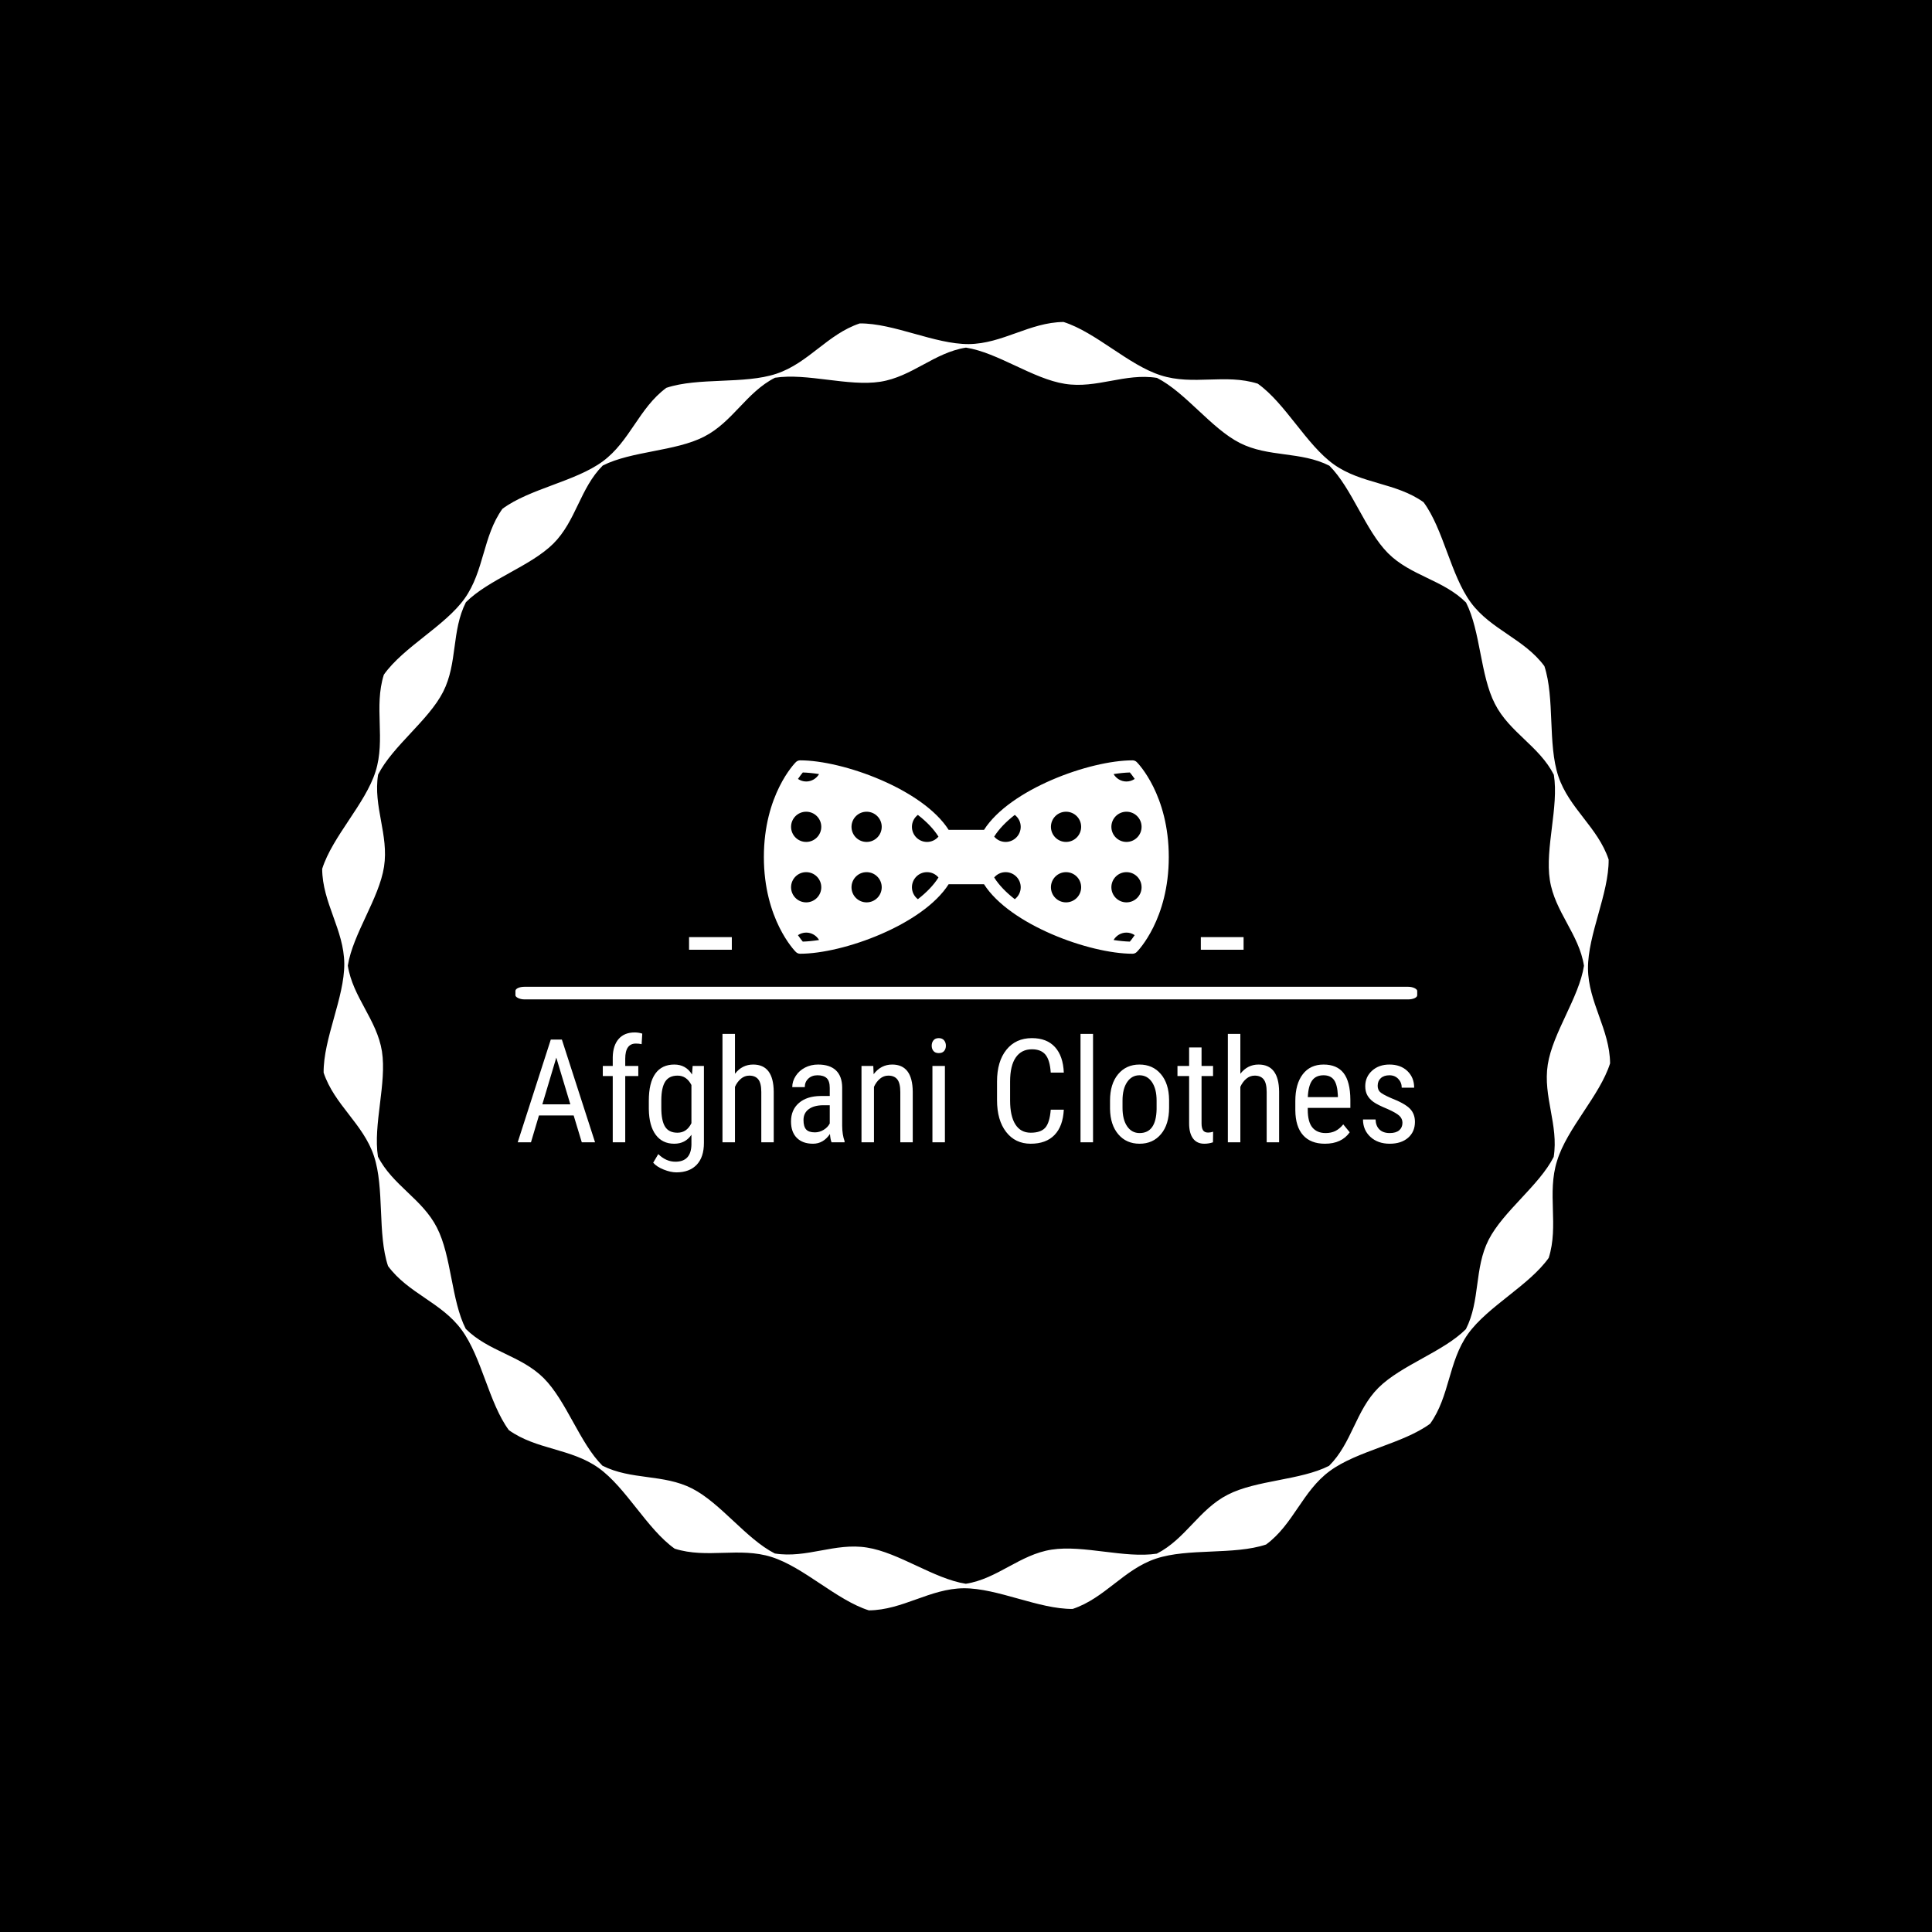<svg xmlns="http://www.w3.org/2000/svg" version="1.1" xmlns:xlink="http://www.w3.org/1999/xlink" xmlns:svgjs="http://svgjs.dev/svgjs" width="1500" height="1500" viewBox="0 0 1500 1500"><rect width="1500" height="1500" fill="#000000"></rect><g transform="matrix(0.667,0,0,0.667,250.001,187.667)"><svg viewBox="0 0 320 360" data-background-color="#ffbe79" preserveAspectRatio="xMidYMid meet" height="1687" width="1500" xmlns="http://www.w3.org/2000/svg" xmlns:xlink="http://www.w3.org/1999/xlink"><g id="tight-bounds" transform="matrix(1,0,0,1,-0,0)"><svg viewBox="0 0 320 360" height="360" width="320"><g><svg></svg></g><g><svg viewBox="0 0 320 360" height="360" width="320"><g><path transform="translate(-9.316,10.664) scale(0.398,0.398)" d="M827.2 486c-0.2-21.2-13.6-38-13.8-59.2-0.1-21.2 13.1-46.8 12.9-68-6.7-20.1-24.7-31.9-31.4-52-6.7-20.1-2.1-48.6-8.7-68.7-12.6-17.1-33.4-22.7-45.9-39.7-12.6-17.1-17-45.6-29.5-62.6-17.2-12.3-38.7-11.3-56-23.6-17.2-12.3-30.2-38.1-47.5-50.4-20.2-6.4-40.3 1.3-60.5-5.2-20.2-6.4-40.5-26.9-60.7-33.3-21.2 0.2-38 13.6-59.2 13.8-21.2 0.1-46.8-13.1-68-12.9-20.1 6.7-31.9 24.7-52 31.4-20.1 6.7-48.6 2.1-68.7 8.8-17.1 12.6-22.7 33.4-39.7 45.9-17.1 12.6-45.6 17-62.6 29.6-12.3 17.2-11.3 38.7-23.6 56-12.3 17.2-38.1 30.2-50.4 47.5-6.4 20.2 1.2 40.3-5.2 60.5-6.4 20.2-26.9 40.5-33.3 60.7 0.1 21.2 13.6 38 13.8 59.2 0.1 21.2-13.1 46.8-12.9 68 6.7 20.1 24.7 31.9 31.4 52 6.7 20.1 2.1 48.6 8.8 68.7 12.6 17.1 33.4 22.7 45.9 39.8 12.6 17.1 17 45.6 29.5 62.6 17.2 12.3 38.7 11.3 56 23.6 17.2 12.3 30.2 38.1 47.5 50.4 20.2 6.4 40.3-1.2 60.5 5.2 20.2 6.4 40.5 26.9 60.7 33.3 21.2-0.2 38-13.6 59.2-13.8 21.2-0.1 46.8 13.1 68 12.9 20.1-6.7 31.9-24.7 52-31.4 20.1-6.7 48.6-2.1 68.7-8.8 17.1-12.6 22.7-33.4 39.8-45.9 17.1-12.6 45.6-17 62.6-29.5 12.3-17.2 11.3-38.7 23.6-56 12.3-17.2 38.1-30.2 50.4-47.5 6.4-20.2-1.2-40.3 5.2-60.5 6.2-20.4 26.7-40.7 33.1-60.9zM792 544.4c-9.1 17.9-31.4 33.8-40.6 51.7-9.1 17.9-5.1 37.9-14.2 55.8-14.2 14.2-40.3 22.4-54.6 36.6-14.2 14.2-16.5 34.5-30.8 48.7-17.9 9.1-45.3 8.8-63.2 18-17.9 9.1-26.4 27.7-44.3 36.8-19.9 3.1-45.8-5.6-65.7-2.5-19.9 3.1-33.7 18.2-53.5 21.3-19.9-3.1-41.8-19.5-61.7-22.6-19.9-3.2-37.6 6.9-57.5 3.7-17.9-9.1-33.8-31.5-51.7-40.6-17.9-9.1-37.9-5.1-55.9-14.2-14.2-14.2-22.4-40.3-36.6-54.6-14.2-14.2-34.5-16.6-48.7-30.8-9.1-17.9-8.8-45.3-18-63.2-9.1-17.9-27.7-26.4-36.8-44.3-3.1-19.9 5.6-45.8 2.5-65.7-3.2-19.9-18.2-33.7-21.3-53.5 3.2-19.9 19.5-41.8 22.6-61.7 3.1-19.9-6.9-37.6-3.7-57.5 9.1-17.9 31.5-33.8 40.6-51.7 9.1-17.9 5.1-37.9 14.2-55.9 14.2-14.2 40.3-22.4 54.6-36.6 14.2-14.2 16.6-34.5 30.8-48.7 17.9-9.1 45.3-8.8 63.2-18 17.9-9.1 26.4-27.7 44.3-36.8 19.9-3.1 45.8 5.6 65.7 2.5 19.9-3.1 33.7-18.2 53.5-21.3 19.9 3.1 41.8 19.5 61.7 22.6 19.9 3.2 37.6-6.9 57.5-3.7 17.9 9.1 33.8 31.5 51.7 40.6 17.9 9.1 37.9 5.1 55.9 14.2 14.2 14.2 22.4 40.3 36.6 54.6 14.2 14.2 34.5 16.6 48.7 30.8 9.1 17.9 8.8 45.3 18 63.2 9.1 17.9 27.7 26.4 36.8 44.3 3.2 19.9-5.6 45.8-2.5 65.7 3.1 19.9 18.2 33.7 21.3 53.5-3.1 19.9-19.5 41.8-22.6 61.7-3.1 19.9 6.9 37.7 3.7 57.6z" fill="#ffffff" fill-rule="nonzero" stroke="none" stroke-width="1" stroke-linecap="butt" stroke-linejoin="miter" stroke-miterlimit="10" stroke-dasharray="" stroke-dashoffset="0" font-family="none" font-weight="none" font-size="none" text-anchor="none" style="mix-blend-mode: normal" data-fill-palette-color="tertiary"></path></g><g transform="matrix(1,0,0,1,48,128.826)"><svg viewBox="0 0 224 102.347" height="102.347" width="224"><g><svg viewBox="0 0 225.12 102.859" height="102.347" width="224"><g><rect width="225.12" height="3.15" x="0" y="56.527" fill="#ffffff" opacity="1" stroke-width="0" stroke="transparent" fill-opacity="1" class="rect-qz-0" data-fill-palette-color="secondary" rx="1%" id="qz-0" data-palette-color="#e8772e"></rect></g><g transform="matrix(1,0,0,1,0.56,67.924)"><svg viewBox="0 0 224 34.934" height="34.934" width="224"><g id="textblocktransform"><svg viewBox="0 0 224 34.934" height="34.934" width="224" id="textblock"><g><svg viewBox="0 0 224 34.934" height="34.934" width="224"><g transform="matrix(1,0,0,1,0,0)"><svg width="224" viewBox="1.05 -38.01 310.39 48.41" height="34.934" data-palette-color="#ba3b0a"><path d="M23.22 0L20.41-9.28 8.4-9.28 5.64 0 1.05 0 12.5-35.55 16.33-35.55 27.81 0 23.22 0ZM14.4-29.3L9.57-13.13 19.26-13.13 14.4-29.3ZM38.25 0L33.93 0 33.93-22.92 30.49-22.92 30.49-26.42 33.93-26.42 33.93-29.47Q34.01-33.5 35.97-35.75 37.94-38.01 41.53-38.01L41.53-38.01Q42.82-38.01 44.14-37.6L44.14-37.6 43.92-33.94Q42.99-34.16 41.94-34.16L41.94-34.16Q38.25-34.16 38.25-28.91L38.25-28.91 38.25-26.42 42.77-26.42 42.77-22.92 38.25-22.92 38.25 0ZM46.41-11.47L46.41-14.4Q46.41-20.58 48.65-23.74 50.9-26.9 55.22-26.9L55.22-26.9Q59.25-26.9 61.35-23.46L61.35-23.46 61.57-26.42 65.47-26.42 65.47 0.24Q65.47 5.15 62.96 7.78 60.44 10.4 55.95 10.4L55.95 10.4Q54 10.4 51.57 9.44 49.14 8.47 47.92 7.06L47.92 7.06 49.68 4.08Q52.36 6.71 55.61 6.71L55.61 6.71Q61.01 6.71 61.15 0.83L61.15 0.83 61.15-2.61Q59.05 0.49 55.2 0.49L55.2 0.49Q51.09 0.49 48.8-2.6 46.5-5.69 46.41-11.47L46.41-11.47ZM50.73-14.58L50.73-11.94Q50.73-7.5 52.03-5.41 53.34-3.32 56.32-3.32L56.32-3.32Q59.54-3.32 61.15-6.62L61.15-6.62 61.15-19.82Q59.47-23.07 56.37-23.07L56.37-23.07Q53.39-23.07 52.07-20.98 50.75-18.9 50.73-14.58L50.73-14.58ZM76.21-37.5L76.21-23.71Q78.68-26.9 82.51-26.9L82.51-26.9Q89.52-26.9 89.62-17.55L89.62-17.55 89.62 0 85.32 0 85.32-17.36Q85.32-20.46 84.28-21.77 83.24-23.07 81.17-23.07L81.17-23.07Q79.56-23.07 78.28-22 76.99-20.92 76.21-19.19L76.21-19.19 76.21 0 71.89 0 71.89-37.5 76.21-37.5ZM114.13 0L109.63 0Q109.24-0.85 109.07-2.88L109.07-2.88Q106.78 0.49 103.21 0.49L103.21 0.49Q99.62 0.49 97.61-1.53 95.6-3.54 95.6-7.2L95.6-7.2Q95.6-11.23 98.33-13.6 101.06-15.97 105.82-16.02L105.82-16.02 109-16.02 109-18.82Q109-21.19 107.95-22.19 106.9-23.19 104.75-23.19L104.75-23.19Q102.8-23.19 101.58-22.03 100.36-20.87 100.36-19.09L100.36-19.09 96.03-19.09Q96.03-21.12 97.23-22.96 98.43-24.8 100.45-25.85 102.48-26.9 104.97-26.9L104.97-26.9Q109.02-26.9 111.14-24.89 113.25-22.88 113.3-19.02L113.3-19.02 113.3-5.69Q113.32-2.64 114.13-0.39L114.13-0.39 114.13 0ZM103.87-3.44L103.87-3.44Q105.46-3.44 106.9-4.32 108.34-5.2 109-6.52L109-6.52 109-12.82 106.56-12.82Q103.48-12.77 101.7-11.44 99.92-10.11 99.92-7.71L99.92-7.71Q99.92-5.47 100.82-4.46 101.72-3.44 103.87-3.44ZM119.98-26.42L124.06-26.42 124.18-23.56Q126.7-26.9 130.6-26.9L130.6-26.9Q137.61-26.9 137.71-17.55L137.71-17.55 137.71 0 133.41 0 133.41-17.36Q133.41-20.46 132.37-21.77 131.34-23.07 129.26-23.07L129.26-23.07Q127.65-23.07 126.37-22 125.09-20.92 124.3-19.19L124.3-19.19 124.3 0 119.98 0 119.98-26.42ZM148.84-26.42L148.84 0 144.52 0 144.52-26.42 148.84-26.42ZM149.18-33.42L149.18-33.42Q149.18-32.32 148.57-31.59 147.96-30.86 146.71-30.86L146.71-30.86Q145.49-30.86 144.88-31.59 144.27-32.32 144.27-33.42 144.27-34.52 144.88-35.28 145.49-36.04 146.71-36.04 147.93-36.04 148.56-35.27 149.18-34.5 149.18-33.42ZM185.45-11.28L189.97-11.28Q189.68-5.57 186.76-2.54 183.84 0.49 178.52 0.49L178.52 0.49Q173.17 0.49 170.02-3.58 166.87-7.64 166.87-14.6L166.87-14.6 166.87-21.04Q166.87-27.98 170.11-32.01 173.34-36.04 178.94-36.04L178.94-36.04Q184.09-36.04 186.91-32.95 189.73-29.86 189.97-24.12L189.97-24.12 185.45-24.12Q185.16-28.47 183.62-30.32 182.08-32.18 178.94-32.18L178.94-32.18Q175.3-32.18 173.34-29.33 171.39-26.49 171.39-21L171.39-21 171.39-14.48Q171.39-9.08 173.21-6.2 175.03-3.32 178.52-3.32 182.01-3.32 183.55-5.05 185.09-6.79 185.45-11.28L185.45-11.28ZM200.08-37.5L200.08 0 195.75 0 195.75-37.5 200.08-37.5ZM205.96-11.55L205.96-14.43Q205.96-20.19 208.75-23.55 211.55-26.9 216.14-26.9 220.73-26.9 223.52-23.63 226.32-20.36 226.39-14.72L226.39-14.72 226.39-11.94Q226.39-6.2 223.61-2.86 220.82 0.49 216.19 0.49L216.19 0.49Q211.6 0.49 208.83-2.76 206.05-6.01 205.96-11.55L205.96-11.55ZM210.28-14.45L210.28-11.94Q210.28-7.86 211.88-5.53 213.48-3.2 216.19-3.2L216.19-3.2Q221.9-3.2 222.07-11.45L222.07-11.45 222.07-14.43Q222.07-18.48 220.46-20.84 218.85-23.19 216.14-23.19L216.14-23.19Q213.48-23.19 211.88-20.84 210.28-18.48 210.28-14.45L210.28-14.45ZM233.32-32.81L237.62-32.81 237.62-26.42 241.6-26.42 241.6-22.92 237.62-22.92 237.62-6.54Q237.62-4.98 238.13-4.17 238.64-3.37 239.89-3.37L239.89-3.37Q240.74-3.37 241.62-3.66L241.62-3.66 241.57 0Q240.11 0.49 238.57 0.49L238.57 0.49Q236.01 0.49 234.66-1.34 233.32-3.17 233.32-6.52L233.32-6.52 233.32-22.92 229.29-22.92 229.29-26.42 233.32-26.42 233.32-32.81ZM251.04-37.5L251.04-23.71Q253.51-26.9 257.34-26.9L257.34-26.9Q264.35-26.9 264.45-17.55L264.45-17.55 264.45 0 260.15 0 260.15-17.36Q260.15-20.46 259.11-21.77 258.08-23.07 256-23.07L256-23.07Q254.39-23.07 253.11-22 251.83-20.92 251.04-19.19L251.04-19.19 251.04 0 246.72 0 246.72-37.5 251.04-37.5ZM280.31 0.49L280.31 0.49Q275.38 0.49 272.75-2.45 270.11-5.4 270.06-11.08L270.06-11.08 270.06-14.28Q270.06-20.19 272.64-23.55 275.21-26.9 279.83-26.9L279.83-26.9Q284.46-26.9 286.76-23.95 289.05-21 289.1-14.75L289.1-14.75 289.1-11.91 274.36-11.91 274.36-11.3Q274.36-7.06 275.96-5.13 277.56-3.2 280.56-3.2L280.56-3.2Q282.46-3.2 283.92-3.92 285.37-4.64 286.64-6.2L286.64-6.2 288.88-3.47Q286.08 0.49 280.31 0.49ZM279.83-23.19L279.83-23.19Q277.14-23.19 275.85-21.35 274.55-19.51 274.38-15.63L274.38-15.63 284.78-15.63 284.78-16.21Q284.61-19.97 283.43-21.58 282.24-23.19 279.83-23.19ZM307.12-6.76L307.12-6.76Q307.12-8.15 306.07-9.16 305.02-10.16 302.02-11.5L302.02-11.5Q298.52-12.94 297.1-13.96 295.67-14.99 294.96-16.3 294.25-17.6 294.25-19.41L294.25-19.41Q294.25-22.63 296.61-24.77 298.96-26.9 302.63-26.9L302.63-26.9Q306.48-26.9 308.83-24.66 311.17-22.41 311.17-18.9L311.17-18.9 306.87-18.9Q306.87-20.68 305.68-21.94 304.48-23.19 302.63-23.19L302.63-23.19Q300.72-23.19 299.64-22.2 298.55-21.22 298.55-19.56L298.55-19.56Q298.55-18.24 299.34-17.43 300.14-16.63 303.16-15.31L303.16-15.31Q307.97-13.43 309.71-11.63 311.44-9.84 311.44-7.08L311.44-7.08Q311.44-3.64 309.07-1.57 306.7 0.49 302.72 0.49L302.72 0.49Q298.6 0.49 296.03-1.88 293.47-4.25 293.47-7.89L293.47-7.89 297.82-7.89Q297.89-5.69 299.16-4.44 300.43-3.2 302.72-3.2L302.72-3.2Q304.87-3.2 306-4.16 307.12-5.13 307.12-6.76Z" opacity="1" transform="matrix(1,0,0,1,0,0)" fill="#ffffff" class="wordmark-text-0" data-fill-palette-color="primary" id="text-0"></path></svg></g></svg></g></svg></g></svg></g><g transform="matrix(1,0,0,1,54.019,0)"><svg viewBox="0 0 117.083 48.279" height="48.279" width="117.083"><g><svg xmlns="http://www.w3.org/2000/svg" xmlns:xlink="http://www.w3.org/1999/xlink" version="1.1" x="8" y="0" viewBox="5 28.507 90 42.986" enable-background="new 0 0 100 100" xml:space="preserve" height="48.279" width="101.083" class="icon-icon-0" data-fill-palette-color="accent" id="icon-0"><path d="M87.89 28.901c-0.252-0.252-0.593-0.394-0.949-0.394-9.569 0-27.269 6.445-33.009 15.447h-7.864c-5.74-9.002-23.439-15.447-33.008-15.447-0.356 0-0.698 0.142-0.95 0.394C11.819 29.191 5 36.17 5 50s6.819 20.81 7.11 21.099c0.252 0.252 0.594 0.394 0.95 0.394 9.57 0 27.269-6.444 33.008-15.447h7.864c5.74 9.003 23.439 15.447 33.009 15.447 0.356 0 0.697-0.142 0.949-0.394C88.18 70.81 95 63.83 95 50S88.18 29.191 87.89 28.901zM88.955 43.284c0 1.854-1.503 3.357-3.358 3.357-1.854 0-3.357-1.503-3.357-3.357 0-1.855 1.503-3.358 3.357-3.358C87.452 39.926 88.955 41.429 88.955 43.284zM75.522 43.284c0 1.854-1.503 3.357-3.358 3.357-1.854 0-3.358-1.503-3.358-3.357 0-1.855 1.504-3.358 3.358-3.358C74.02 39.926 75.522 41.429 75.522 43.284zM72.164 53.358c1.855 0 3.358 1.503 3.358 3.358 0 1.854-1.503 3.357-3.358 3.357-1.854 0-3.358-1.503-3.358-3.357C68.806 54.861 70.31 53.358 72.164 53.358zM85.597 53.358c1.855 0 3.358 1.503 3.358 3.358 0 1.854-1.503 3.357-3.358 3.357-1.854 0-3.357-1.503-3.357-3.357C82.239 54.861 83.742 53.358 85.597 53.358zM87.43 32.638c-0.53 0.35-1.15 0.571-1.833 0.571-1.228 0-2.283-0.665-2.864-1.649 1.293-0.2 2.513-0.324 3.617-0.356C86.607 31.507 86.986 31.988 87.43 32.638zM60.771 40.632c0.797 0.613 1.318 1.567 1.318 2.652 0 1.854-1.504 3.357-3.358 3.357-1.022 0-1.927-0.462-2.54-1.183C57.266 43.745 58.847 42.126 60.771 40.632zM43.808 45.459c-0.612 0.721-1.518 1.183-2.54 1.183-1.855 0-3.358-1.503-3.358-3.357 0-1.085 0.521-2.039 1.318-2.652C41.154 42.125 42.734 43.745 43.808 45.459zM14.403 39.926c1.855 0 3.358 1.503 3.358 3.358 0 1.854-1.503 3.357-3.358 3.357-1.854 0-3.358-1.503-3.358-3.357C11.045 41.429 12.548 39.926 14.403 39.926zM11.045 56.717c0-1.855 1.503-3.358 3.358-3.358 1.855 0 3.358 1.503 3.358 3.358 0 1.854-1.503 3.357-3.358 3.357C12.548 60.074 11.045 58.571 11.045 56.717zM24.478 56.717c0-1.855 1.503-3.358 3.358-3.358s3.358 1.503 3.358 3.358c0 1.854-1.503 3.357-3.358 3.357S24.478 58.571 24.478 56.717zM27.836 46.642c-1.855 0-3.358-1.503-3.358-3.357 0-1.855 1.503-3.358 3.358-3.358s3.358 1.503 3.358 3.358C31.194 45.139 29.691 46.642 27.836 46.642zM13.654 31.203c1.104 0.032 2.323 0.156 3.614 0.356-0.581 0.984-1.638 1.649-2.865 1.649-0.679 0-1.297-0.219-1.825-0.566C13.021 31.991 13.398 31.509 13.654 31.203zM12.571 67.363c0.529-0.351 1.149-0.572 1.832-0.572 1.228 0 2.284 0.666 2.865 1.649-1.293 0.2-2.513 0.323-3.617 0.356C13.394 68.492 13.015 68.013 12.571 67.363zM39.229 59.369c-0.798-0.614-1.318-1.567-1.318-2.652 0-1.855 1.503-3.358 3.358-3.358 1.022 0 1.927 0.462 2.54 1.183C42.734 56.255 41.153 57.875 39.229 59.369zM56.191 54.541c0.613-0.721 1.518-1.183 2.54-1.183 1.854 0 3.358 1.503 3.358 3.358 0 1.085-0.521 2.038-1.318 2.652C58.847 57.875 57.266 56.255 56.191 54.541zM86.346 68.797c-1.103-0.033-2.323-0.156-3.613-0.356 0.581-0.983 1.637-1.649 2.864-1.649 0.68 0 1.298 0.219 1.825 0.566C86.979 68.009 86.602 68.491 86.346 68.797z" fill="#ffffff" data-fill-palette-color="accent"></path></svg></g></svg></g><g><rect width="10.675" height="3.15" y="44.129" x="171.101" fill="#ffffff" data-fill-palette-color="secondary"></rect><rect width="10.675" height="3.15" y="44.129" x="43.344" fill="#ffffff" data-fill-palette-color="secondary"></rect></g></svg></g></svg></g></svg></g><defs></defs></svg><rect width="320" height="360" fill="none" stroke="none" visibility="hidden"></rect></g></svg></g></svg>
